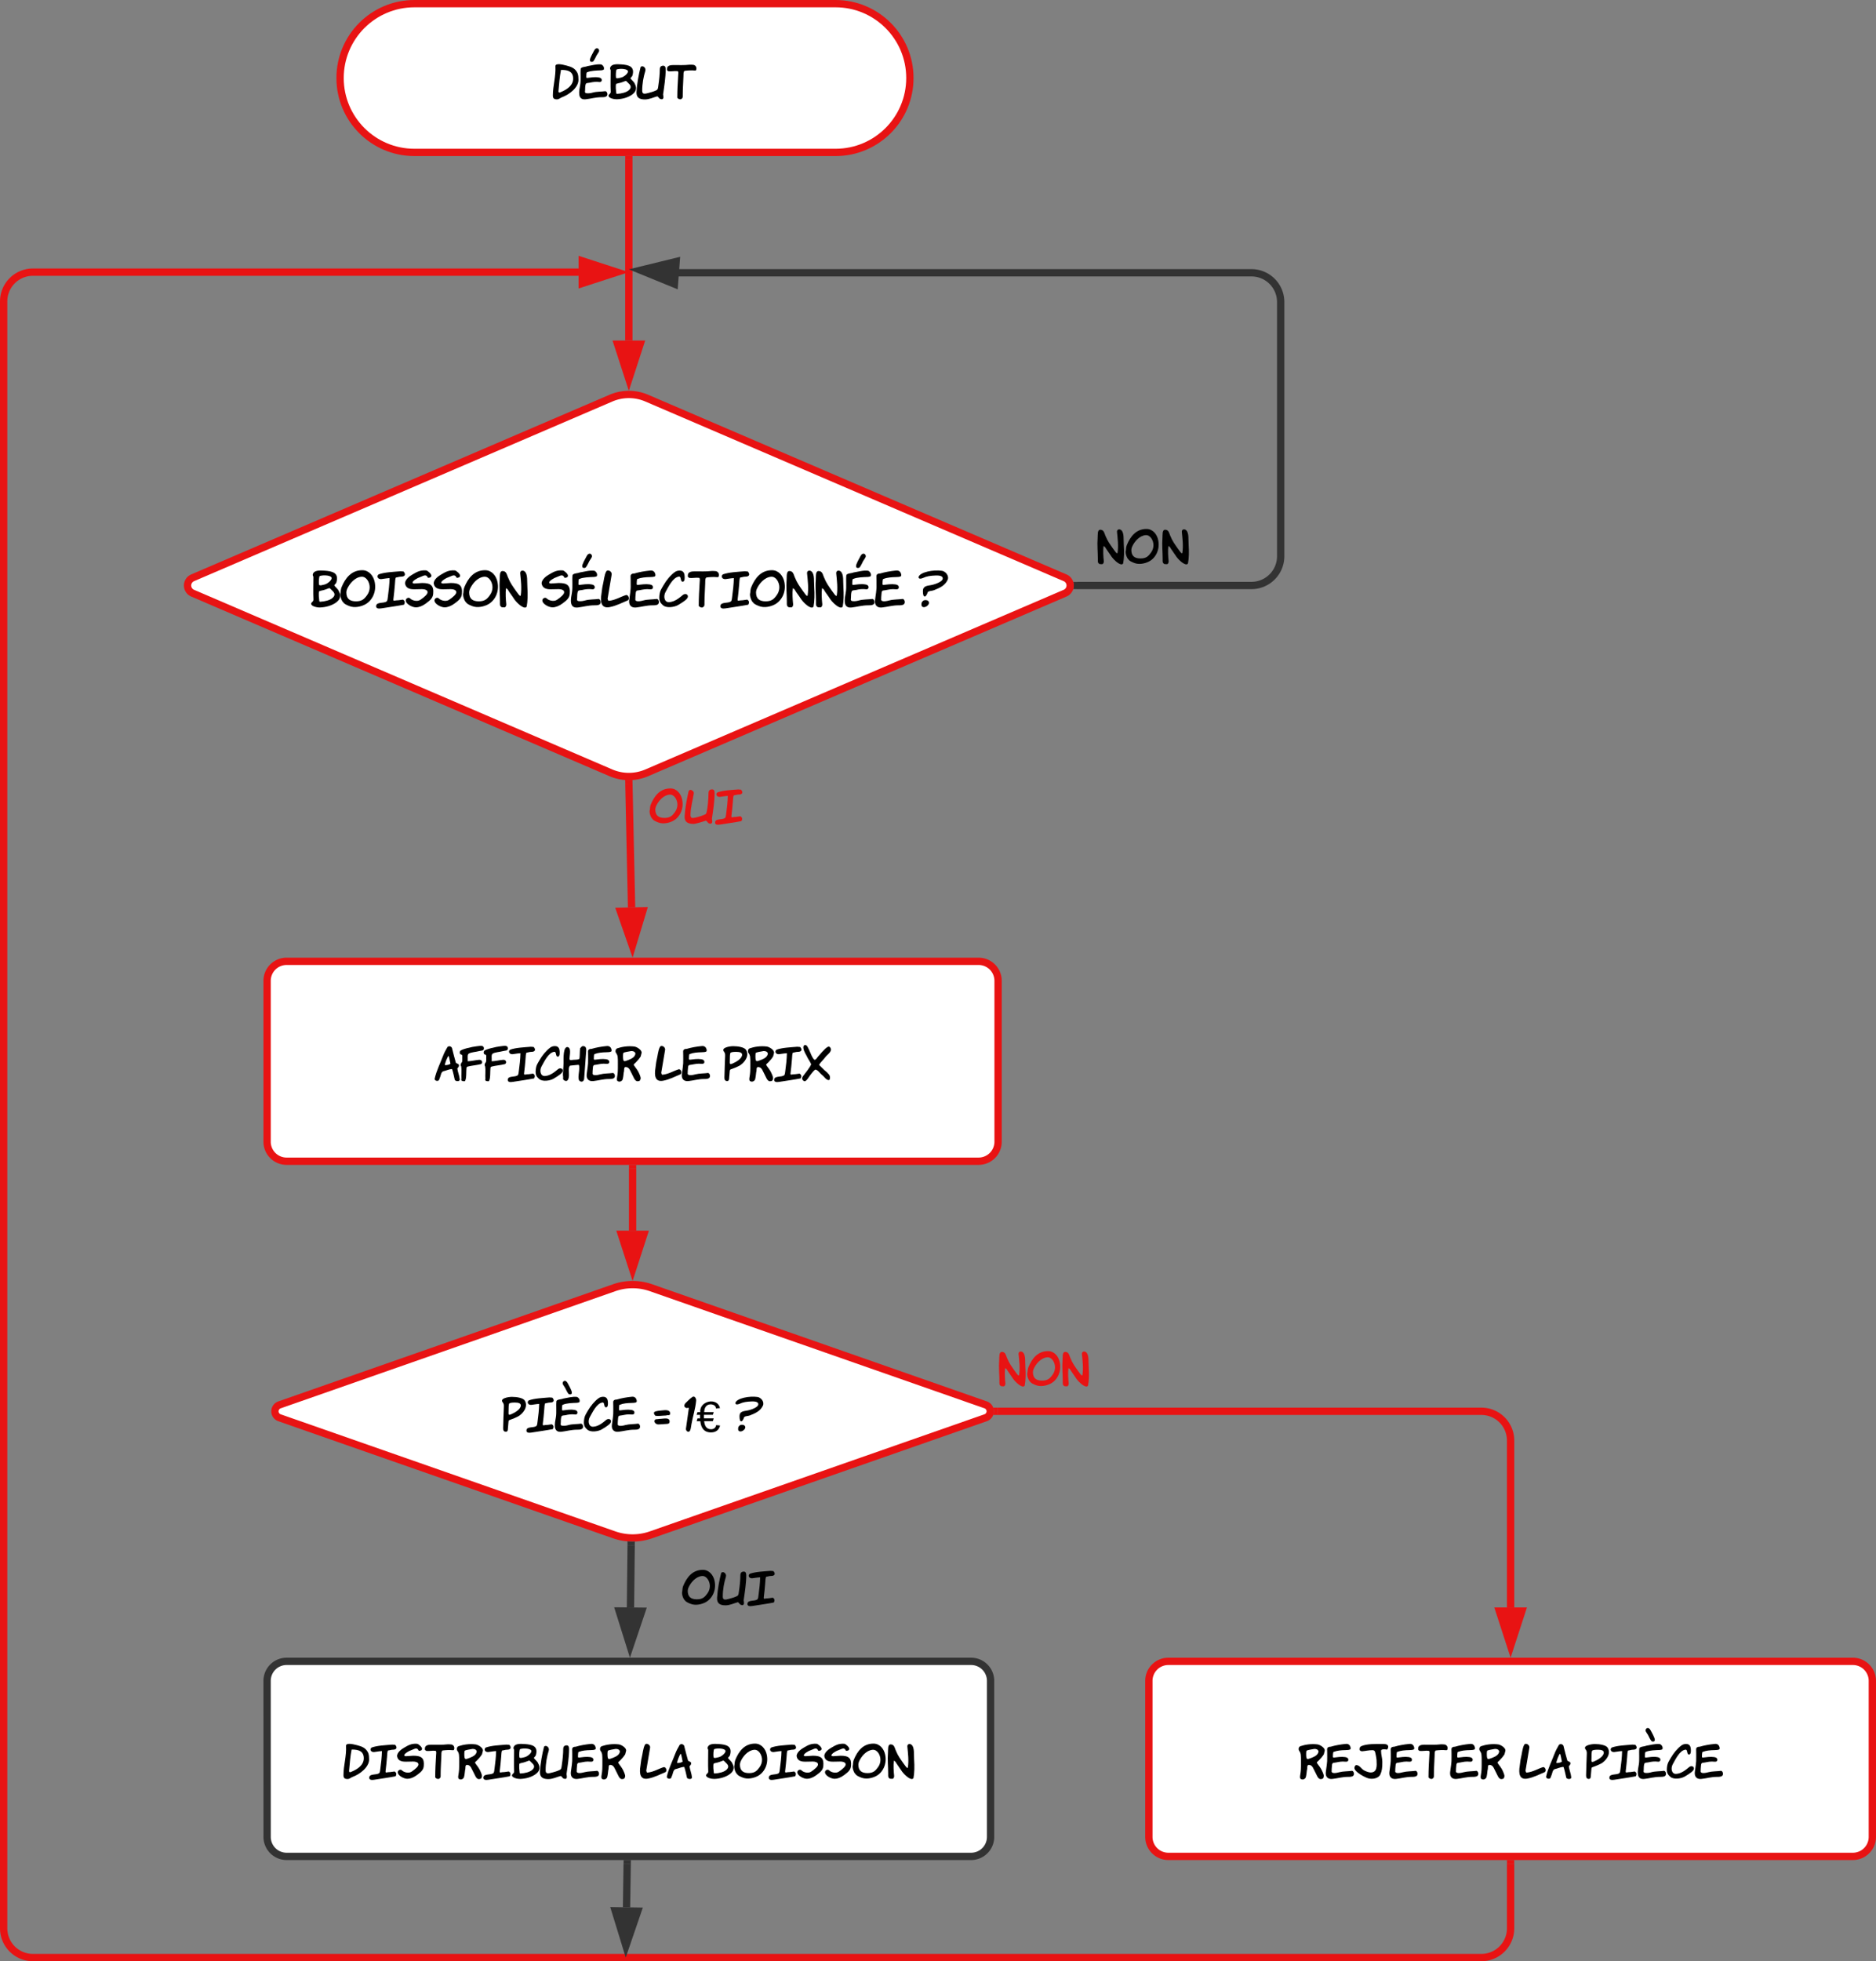 <svg xmlns="http://www.w3.org/2000/svg" xmlns:xlink="http://www.w3.org/1999/xlink" xmlns:lucid="lucid" width="769.92" height="804.5"><rect width="100%" height="100%" fill="#808080" stroke="none"/><g transform="translate(-488.5 -298.5)" lucid:page-tab-id="0_0"><path d="M831.4 300c16.86 0 30.52 13.66 30.52 30.5 0 16.86-13.66 30.52-30.5 30.52H658.57c-16.85 0-30.5-13.66-30.5-30.5 0-16.86 13.65-30.52 30.5-30.52z" stroke="#e81313" stroke-width="3" fill="#fff"/><use xlink:href="#a" transform="matrix(1,0,0,1,633.072,305) translate(81.985 34.298)"/><path d="M746.58 364.02v74.17" stroke="#e81313" stroke-width="3" fill="none"/><path d="M748.06 364.06h-2.95v-1.54h2.96z" stroke="#e81313" stroke-width=".05" fill="#e81313"/><path d="M746.58 453.96l-4.63-14.27h9.27z" stroke="#e81313" stroke-width="3" fill="#e81313"/><path d="M930.7 538.67h71.4a12 12 0 0 0 12-12V422.4a12 12 0 0 0-12-12H765.78" stroke="#333" stroke-width="3" fill="none"/><path d="M930.75 540.15h-1.8l.12-.34.14-1.13-.13-1.14-.12-.33h1.8z" stroke="#333" stroke-width=".05" fill="#333"/><path d="M751.42 409.35l14.57-3.57-.7 9.24z" stroke="#333" stroke-width="3" fill="#333"/><use xlink:href="#b" transform="matrix(1,0,0,1,938.624,508.823) translate(0.005 21.222)"/><path d="M1108.46 1063v26.5a12 12 0 0 1-12 12H502a12 12 0 0 1-12-12V422.14a12 12 0 0 1 12-12h223.96" stroke="#e81313" stroke-width="3" fill="none"/><path d="M1109.94 1063.04H1107v-1.54h2.94z" stroke="#e81313" stroke-width=".05" fill="#e81313"/><path d="M741.73 410.14l-14.27 4.63v-9.27z" stroke="#e81313" stroke-width="3" fill="#e81313"/><path d="M739.23 461.82a18.64 18.64 0 0 1 14.7 0l171.7 73.7a3.43 3.43 0 0 1 0 6.3l-171.7 73.7a18.64 18.64 0 0 1-14.7 0l-171.68-73.7a3.43 3.43 0 0 1 0-6.3z" stroke="#e81313" stroke-width="3" fill="#fff"/><use xlink:href="#c" transform="matrix(1,0,0,1,565.198,463.667) translate(50.647 84.105)"/><use xlink:href="#d" transform="matrix(1,0,0,1,565.198,463.667) translate(145.548 84.105)"/><use xlink:href="#e" transform="matrix(1,0,0,1,565.198,463.667) translate(300.108 84.105)"/><path d="M598.12 700.84a8 8 0 0 1 8-8h284a8 8 0 0 1 8 8v66a8 8 0 0 1-8 8h-284a8 8 0 0 1-8-8z" stroke="#e81313" stroke-width="3" fill="#fff"/><use xlink:href="#f" transform="matrix(1,0,0,1,603.122,697.837) translate(63.622 44.196)"/><use xlink:href="#g" transform="matrix(1,0,0,1,603.122,697.837) translate(154.004 44.196)"/><use xlink:href="#h" transform="matrix(1,0,0,1,603.122,697.837) translate(182.058 44.196)"/><path d="M746.6 620.03l1.1 50.7" stroke="#e81313" stroke-width="3" fill="none"/><path d="M746.58 618.53l1.48-.06.03 1.57-2.96.06-.03-1.63z" stroke="#e81313" stroke-width=".05" fill="#e81313"/><path d="M748.02 686.48l-4.94-14.16 9.27-.2z" stroke="#e81313" stroke-width="3" fill="#e81313"/><use xlink:href="#i" transform="matrix(1,0,0,1,754.789,615.258) translate(0.005 21.222)"/><path d="M740.57 826.73a22.87 22.87 0 0 1 15.1 0l137.36 48.05a2.8 2.8 0 0 1 0 5.28L755.67 928.1a22.87 22.87 0 0 1-15.1 0L603.2 880.07a2.8 2.8 0 0 1 0-5.28z" stroke="#e81313" stroke-width="3" fill="#fff"/><use xlink:href="#j" transform="matrix(1,0,0,1,600.661,829.088) translate(93.707 56.798)"/><use xlink:href="#k" transform="matrix(1,0,0,1,600.661,829.088) translate(156.023 56.798)"/><use xlink:href="#l" transform="matrix(1,0,0,1,600.661,829.088) translate(168.479 56.798)"/><use xlink:href="#m" transform="matrix(1,0,0,1,600.661,829.088) translate(189.485 56.798)"/><path d="M748.12 777.84v25.5" stroke="#e81313" stroke-width="3" fill="none"/><path d="M749.6 777.88h-2.95v-1.54h2.95z" stroke="#e81313" stroke-width=".05" fill="#e81313"/><path d="M748.12 819.1l-4.63-14.27h9.26z" stroke="#e81313" stroke-width="3" fill="#e81313"/><path d="M747.53 932.37l-.28 25.5" stroke="#333" stroke-width="3" fill="none"/><path d="M746.48 930.84l1.64.05.9-.04-.02 1.57-2.95-.04.02-1.6z" stroke="#333" stroke-width=".05" fill="#333"/><path d="M747.08 973.65l-4.48-14.32 9.27.1z" stroke="#333" stroke-width="3" fill="#333"/><path d="M598.12 988a8 8 0 0 1 8-8h280.92a8 8 0 0 1 8 8v64a8 8 0 0 1-8 8H606.13a8 8 0 0 1-8-8z" stroke="#333" stroke-width="3" fill="#fff"/><use xlink:href="#n" transform="matrix(1,0,0,1,603.122,985) translate(26.005 43.298)"/><use xlink:href="#o" transform="matrix(1,0,0,1,603.122,985) translate(147.847 43.298)"/><use xlink:href="#p" transform="matrix(1,0,0,1,603.122,985) translate(174.829 43.298)"/><path d="M745.9 1063l-.27 17.88" stroke="#333" stroke-width="3" fill="none"/><path d="M747.38 1063.06l-2.95-.04.03-1.52h2.95z" stroke="#333" stroke-width=".05" fill="#333"/><path d="M745.38 1096.65l-4.4-14.34 9.26.15z" stroke="#333" stroke-width="3" fill="#333"/><path d="M960 988a8 8 0 0 1 8-8h280.92a8 8 0 0 1 8 8v64a8 8 0 0 1-8 8H968a8 8 0 0 1-8-8z" stroke="#e81313" stroke-width="3" fill="#fff"/><g><use xlink:href="#q" transform="matrix(1,0,0,1,965,985) translate(56.218 43.298)"/><use xlink:href="#o" transform="matrix(1,0,0,1,965,985) translate(146.83 43.298)"/><use xlink:href="#r" transform="matrix(1,0,0,1,965,985) translate(173.812 43.298)"/></g><path d="M897.92 877.42h198.54a12 12 0 0 1 12 12v68.46" stroke="#e81313" stroke-width="3" fill="none"/><path d="M897.96 878.9h-1.84l.17-.43.12-1.05-.13-1.05-.18-.43h1.84z" stroke="#e81313" stroke-width=".05" fill="#e81313"/><path d="M1108.46 973.65l-4.63-14.27h9.27z" stroke="#e81313" stroke-width="3" fill="#e81313"/><path d="M797 837a8 8 0 0 1 8-8h224a8 8 0 0 1 8 8v44a8 8 0 0 1-8 8H805a8 8 0 0 1-8-8z" fill="none"/><g><use xlink:href="#s" transform="matrix(1,0,0,1,797,829) translate(101.235 38.298)"/></g><path d="M667.37 926.72a8 8 0 0 1 8-8h224a8 8 0 0 1 8 8v44a8 8 0 0 1-8 8h-224a8 8 0 0 1-8-8z" fill="none"/><g><use xlink:href="#t" transform="matrix(1,0,0,1,667.374,918.719) translate(100.731 38.298)"/></g><defs><path d="M19-91c0-222 71-428 58-668-3-62 121-44 170-33 118 27 229 50 293 128 44 53 63 97 63 217 0 165-189 328-383 400-36 13-62 45-108 45-66 0-93-23-93-89zm185-582c-30 151-43 322-58 489 5 39 27 28 60 14 129-54 276-147 276-304 0-155-106-203-278-199" id="u"/><path d="M200-621c86-36 205-38 320-43 17-2 34-6 53-13 25-50-14-102-50-120-105-15-221 22-318 37-49 22-126 13-155 55-12 101 7 262-12 371C15-202-37 19 166-4c120-14 222-47 358-47 61 0 128-2 134-62 3-35-15-67-42-76-93 13-205 8-286 31-46 13-96 23-151 16-29-4-39-25-30-58 2-52 0-110 16-152 11-29 60-22 94-30 65-16 139-26 220-15 42 6 65-40 42-74-13-19-34-26-64-31-88-15-182 2-264 12-22-4-15-32-15-46 0-32 0-66 14-85h8zm218-545c39-2 66 47 43 84-18 28-32 54-49 77l1-1c-23 43-45 97-73 132-21 27-86 23-80-23-6-36 68-166 96-218 19-35 41-51 62-51" id="v"/><path d="M68-174c-8-157-1-333-1-488 0-23-21-28-12-60 24-87 141-85 256-77 161 12 317 42 251 258-5 17-40 45-44 60 15 30 85 80 98 123 62 108 25 192-76 258C455-45 341-9 207-4 145-2 19-30 19-85c0-36 51-41 49-89zm137-510c-18 6-26 137-16 192 30 22 66 2 112-6 70-13 158-95 159-132 17-68-169-82-255-54zm-15 330c-15 57-2 155 5 215 6 4 6 12 18 11 101-5 211-32 267-82 52-46 58-91 12-140s-73-73-81-73c-39 14-121 48-173 54-15 2-34 14-48 15" id="w"/><path d="M106-737c41-53 131 12 108 86-42 139-71 285-71 455 0 88 72 66 143 48 49-12 128-35 183-63 38-19 36-69 44-119 17-114 31-247 31-354 0-57 26-85 79-85 37 0 55 27 55 81 0 190-34 397-59 573 4 31 20 93-13 105-8 10-30 7-65-8-16-20-33-38-51-54C397-48 305 0 205 0 79 0 5-43 13-176c13-196 50-391 93-561" id="x"/><path d="M593-790c58 0 99 54 77 117-5 13-15 16-35 14-70-7-152-3-229 7-31 20-24 81-26 127-4 138-16 277-16 422 0 32 4 70-21 83-26 36-88 7-103-20 1-182 10-346 21-521 2-27 11-81-18-84-73-7-138 11-206 3-20-18-39-18-32-51-3-78 74-91 145-91 129 0 251 6 369-8 25-3 49 2 74 2" id="y"/><g id="a"><use transform="matrix(0.018,0,0,0.018,0,0)" xlink:href="#u"/><use transform="matrix(0.018,0,0,0.018,10.872,0)" xlink:href="#v"/><use transform="matrix(0.018,0,0,0.018,22.86,0)" xlink:href="#w"/><use transform="matrix(0.018,0,0,0.018,34.434,0)" xlink:href="#x"/><use transform="matrix(0.018,0,0,0.018,47.088,0)" xlink:href="#y"/></g><path d="M24-128c0-158-18-313-5-472 6-74-11-192 62-191 78 1 88 68 113 130 59 143 102 191 174 297 50 73 81 109 92 109 8 0 12-3 13-9 24-163 3-322-12-477-6-63 62-76 101-37 65 64 45 212 54 340 10 141 7 304-15 413-8 15-20 23-37 23-76 0-203-132-244-200-33-54-79-109-116-169l4 4c-9-20-41-55-54-51-14 102-5 244 6 344 3 30-15 69-41 68-9 0-28-1-56-3-44-28-39-45-39-119" id="z"/><path d="M44-443c79-191 208-366 448-366 141 0 239 118 267 253 46 222-61 413-213 490-83 42-221 78-338 30-55-23-106-43-129-82-26-14-80-140-57-202 2-41 8-89 22-123zm103 115c1 136 75 191 208 191 130 0 180-50 241-135 38-53 55-111 55-169 0-109-73-236-179-227-143 12-260 151-311 271-9 24-14 47-14 69" id="A"/><g id="b"><use transform="matrix(0.018,0,0,0.018,0,0)" xlink:href="#z"/><use transform="matrix(0.018,0,0,0.018,11.538,0)" xlink:href="#A"/><use transform="matrix(0.018,0,0,0.018,26.604,0)" xlink:href="#z"/></g><path d="M68-174c-8-157-1-333-1-488 0-23-21-28-12-60 24-87 141-85 256-77 161 12 317 42 251 258-5 17-40 45-44 60 15 30 85 80 98 123 62 108 25 192-76 258C455-45 341-9 207-4 145-2 19-30 19-85c0-36 51-41 49-89zm137-510c-18 6-26 137-16 192 30 22 66 2 112-6 70-13 158-95 159-132 17-68-169-82-255-54zm-15 330c-15 57-2 155 5 215 6 4 6 12 18 11 101-5 211-32 267-82 52-46 58-91 12-140s-73-73-81-73c-39 14-121 48-173 54-15 2-34 14-48 15" id="B"/><path d="M44-443c79-191 208-366 448-366 141 0 239 118 267 253 46 222-61 413-213 490-83 42-221 78-338 30-55-23-106-43-129-82-26-14-80-140-57-202 2-41 8-89 22-123zm103 115c1 136 75 191 208 191 130 0 180-50 241-135 38-53 55-111 55-169 0-109-73-236-179-227-143 12-260 151-311 271-9 24-14 47-14 69" id="C"/><path d="M292-638c-67 2-113 14-176 21-81 9-112-68-58-103 132-46 304-52 470-66l65 5c50 52 43 111-50 111-45 0-75 15-112 18-18 16-19 83-24 152-7 108-21 214-33 322-5 46 36 20 67 20 54 0 81-10 139-16 43 25 50 62 23 110-151 29-311 50-490 79C58 24-8 22 3-44c14-83 161-45 224-90 22-16 24-69 29-107 17-126 33-258 36-397" id="D"/><path d="M371-533c189 0 256 55 239 237-9 91-67 138-157 205C374-33 301-7 236-7 155-7 13-82 18-160c3-44 62-73 96-38 43 44 152 73 218 29 77-51 166-125 156-169 2-44-67-63-119-62-47 1-108 1-155 3C87-393 13-429 1-531c11-87 101-150 165-187 90-52 160-96 290-87 34 2 118 78 115 115-3 35-23 38-55 45-15 4-26-4-33-24-37-64-116-1-164 12-41 11-154 77-154 113 0 15 14 22 41 22 45 0 127-11 165-11" id="E"/><path d="M24-128c0-158-18-313-5-472 6-74-11-192 62-191 78 1 88 68 113 130 59 143 102 191 174 297 50 73 81 109 92 109 8 0 12-3 13-9 24-163 3-322-12-477-6-63 62-76 101-37 65 64 45 212 54 340 10 141 7 304-15 413-8 15-20 23-37 23-76 0-203-132-244-200-33-54-79-109-116-169l4 4c-9-20-41-55-54-51-14 102-5 244 6 344 3 30-15 69-41 68-9 0-28-1-56-3-44-28-39-45-39-119" id="F"/><g id="c"><use transform="matrix(0.019,0,0,0.019,0,0)" xlink:href="#B"/><use transform="matrix(0.019,0,0,0.019,12.003,0)" xlink:href="#C"/><use transform="matrix(0.019,0,0,0.019,26.992,0)" xlink:href="#D"/><use transform="matrix(0.019,0,0,0.019,38.845,0)" xlink:href="#E"/><use transform="matrix(0.019,0,0,0.019,50.624,0)" xlink:href="#E"/><use transform="matrix(0.019,0,0,0.019,62.403,0)" xlink:href="#C"/><use transform="matrix(0.019,0,0,0.019,77.392,0)" xlink:href="#F"/></g><path d="M21-302C-7-136 9 24 196-12c147-28 263-93 386-142 57-23 26-120-26-120-111 32-240 115-378 126-13 1-22-26-25-45 30-174 59-350 88-524 10-62-86-124-120-61-39 73-49 196-69 277-19 77-22 145-31 199" id="G"/><path d="M330-158c82-22 193-18 286-31 38 11 58 81 24 113-25 24-71 25-116 25-135 0-238 34-358 47C61 7 4-52 15-159c12-113 37-213 32-340-2-59 2-121-2-178-2-44 35-62 81-61 104-31 222-52 345-64 68-7 103 34 111 94 2 12-3 22-9 31-33 14-62 15-103 16-100 2-196 10-270 40h-8c-18 23-11 79-15 106-1 13 5 22 16 25 82-10 176-25 264-12 44 7 78 26 71 72-7 49-76 30-125 30-78 0-138 22-210 29-24 1-35 28-36 52-2 41-10 83-8 126-19 84 122 51 181 35" id="H"/><path d="M521-275c40-33 108-24 108 34 0 49-75 103-210 183-80 47-247 72-323 10-66-54-95-101-82-218 12-106 41-136 91-224 55-96 145-209 240-278 32-23 68-33 107-33 86 2 108 61 107 158 0 55-15 82-44 82-55 1-25-116-79-110-132 15-229 223-291 334-48 86-31 226 81 218 122-9 217-92 295-156" id="I"/><g id="d"><use transform="matrix(0.019,0,0,0.019,0,0)" xlink:href="#E"/><use transform="matrix(0.019,0,0,0.019,11.779,0)" xlink:href="#v"/><use transform="matrix(0.019,0,0,0.019,24.211,0)" xlink:href="#G"/><use transform="matrix(0.019,0,0,0.019,35.691,0)" xlink:href="#H"/><use transform="matrix(0.019,0,0,0.019,48.123,0)" xlink:href="#I"/><use transform="matrix(0.019,0,0,0.019,59.957,0)" xlink:href="#y"/><use transform="matrix(0.019,0,0,0.019,73.379,0)" xlink:href="#D"/><use transform="matrix(0.019,0,0,0.019,85.232,0)" xlink:href="#C"/><use transform="matrix(0.019,0,0,0.019,100.221,0)" xlink:href="#F"/><use transform="matrix(0.019,0,0,0.019,112.187,0)" xlink:href="#F"/><use transform="matrix(0.019,0,0,0.019,124.152,0)" xlink:href="#v"/><use transform="matrix(0.019,0,0,0.019,136.584,0)" xlink:href="#H"/></g><path d="M103-360c0-112 97-112 179-128 97-18 242-75 249-136 6-48-42-75-151-71-112 4-194 15-276 54-32 15-101 31-94-24 35-105 323-159 505-131 75 11 164 108 120 200-57 118-164 168-297 220-46 18-100 9-130 40-14 46-42 100-66 94-26 0-39-39-39-118zm112 214c60 54-29 135-88 135-48 0-65-33-51-98 18-31 37-56 89-54 19 0 36 5 50 17" id="J"/><use transform="matrix(0.019,0,0,0.019,0,0)" xlink:href="#J" id="e"/><path d="M103-24C79 10-2-14 8-59c42-186 129-353 193-524 23-62 63-135 99-197 39-38 106-10 109 47 27 100 51 209 81 307 8 25 72 24 72 63 0 44-26 46-37 75 12 83 46 156 55 243 7 63-106 47-114 11-13-58-36-170-57-231-3-4-7-8-9-14-69 4-134 40-198 52-53 21-53 108-81 160-4 16-8 29-18 43zm215-551c-16 18-92 195-73 208 46 2 100-12 123-31-5-30-32-162-38-171-2-3-6-5-12-6" id="K"/><path d="M39-49c-7-93 9-204-6-289-18-30-12-41 1-77 37-27 19-97 25-162 2-23-27-37-49-40-11-18-14-56 0-71 17-39 273-99 376-109 72-7 163-32 165 45 1 65-62 51-115 66-63 18-176 24-229 55-41 23-20 107-25 176 83-2 166-25 259-33 74-6 91 70 44 97-80 23-228 35-304 57-18 6-27 18-27 35-9 45 6 274-42 299-35 2-92-5-73-49" id="L"/><path d="M107-780c100 15 51 176 51 272 0 29 23 25 56 24 33-11 175 4 171-42 9-67 4-153 14-224 12-14 39-57 70-50 51 0 74 34 69 103L490-47c-6 28-25 57-57 56-118-5-54-182-54-299 0-34 3-75-15-85-65 6-127 12-191 19-52 29-23 162-29 239C135-7 87 19 22-30 10-48 7-67 13-88c-16-100 8-215 8-322 0-127-9-364 86-370" id="M"/><path d="M608-642l-20 77c-36 56-69 94-113 138-49 48-58 40-29 81 33 46 69 89 97 147 44 89 52 141 40 147-3 38-20 49-63 52-68 5-97-106-129-160-40-68-56-162-144-164-53-1-27 78-45 121-7 56-12 123-28 170C157-4 113 24 66-1 46-11 40-39 49-87c19-111 19-139 19-313 0-144 1-187-40-242-27-37-13-94 26-108 103-36 250-59 389-41 63 8 182 85 165 149zm-140 11c-10-39-42-58-96-57-53 12-154 21-179 43-5 9-8 31-8 65 0 151 19 135 127 94 94-36 148-79 156-145" id="N"/><g id="f"><use transform="matrix(0.018,0,0,0.018,0,0)" xlink:href="#K"/><use transform="matrix(0.018,0,0,0.018,10.436,0)" xlink:href="#L"/><use transform="matrix(0.018,0,0,0.018,20.267,0)" xlink:href="#L"/><use transform="matrix(0.018,0,0,0.018,30.098,0)" xlink:href="#D"/><use transform="matrix(0.018,0,0,0.018,41.387,0)" xlink:href="#I"/><use transform="matrix(0.018,0,0,0.018,52.658,0)" xlink:href="#M"/><use transform="matrix(0.018,0,0,0.018,62.275,0)" xlink:href="#H"/><use transform="matrix(0.018,0,0,0.018,74.115,0)" xlink:href="#N"/></g><g id="g"><use transform="matrix(0.018,0,0,0.018,0,0)" xlink:href="#G"/><use transform="matrix(0.018,0,0,0.018,10.933,0)" xlink:href="#H"/></g><path d="M23-677c-68-88 127-122 212-122 113 0 253 24 291 82 92 144-48 310-153 365-52 27-102 48-161 69-56 20-53 15-58 80-4 49-8 103-13 153-3 31-19 46-43 46-44 0-65-28-63-81 5-162 8-330 16-486 3-53-4-75-28-106zm415 73c0-44-44-66-132-66-78 0-124 8-135 26-10 16-14 89-14 218 0 44 22 39 57 25 83-34 224-115 224-203" id="O"/><path d="M635-31c28-53 7-115-31-143-7-19-67-63-88-82-39-36-80-78-117-115 1-16 41-65 118-148l-10 11c30-36 53-67 85-95 54-48 78-89 78-117s-20-70-52-70c-36 0-116 78-245 230-22 26-38 59-67 71-30 12-85-104-102-151-13-36-72-158-75-157-34-47-96-35-89 35 8 88 69 162 101 236 14 20 74 122 77 140-20 61-139 209-182 265-18 23-24 44-24 60C11-36 45 1 69 0c45-2 96-97 124-134 67-89 109-132 124-131 48 2 103 85 141 115 20 16 39 33 56 52 49 58 88 82 121 67" id="P"/><g id="h"><use transform="matrix(0.018,0,0,0.018,0,0)" xlink:href="#O"/><use transform="matrix(0.018,0,0,0.018,10.027,0)" xlink:href="#N"/><use transform="matrix(0.018,0,0,0.018,21.013,0)" xlink:href="#D"/><use transform="matrix(0.018,0,0,0.018,32.302,0)" xlink:href="#P"/></g><path fill="#e81313" d="M44-443c79-191 208-366 448-366 141 0 239 118 267 253 46 222-61 413-213 490-83 42-221 78-338 30-55-23-106-43-129-82-26-14-80-140-57-202 2-41 8-89 22-123zm103 115c1 136 75 191 208 191 130 0 180-50 241-135 38-53 55-111 55-169 0-109-73-236-179-227-143 12-260 151-311 271-9 24-14 47-14 69" id="Q"/><path fill="#e81313" d="M109-754c29-56 120 5 113 55-24 164-73 311-76 498 0 44 17 66 52 66 44 0 193-39 283-82 16-8 27-24 32-45 27-114 44-316 44-439 0-57 27-86 82-86 38 0 57 27 57 82 0 195-35 406-61 587 5 33 20 94-14 106-8 12-30 10-67-7-15-20-33-39-52-56C437-54 255 2 210 0 80-5 5-44 13-182c11-186 48-366 83-531 3-12 5-27 13-41" id="R"/><path fill="#e81313" d="M292-638c-67 2-113 14-176 21-81 9-112-68-58-103 132-46 304-52 470-66l65 5c50 52 43 111-50 111-45 0-75 15-112 18-18 16-19 83-24 152-7 108-21 214-33 322-5 46 36 20 67 20 54 0 81-10 139-16 43 25 50 62 23 110-151 29-311 50-490 79C58 24-8 22 3-44c14-83 161-45 224-90 22-16 24-69 29-107 17-126 33-258 36-397" id="S"/><g id="i"><use transform="matrix(0.018,0,0,0.018,0,0)" xlink:href="#Q"/><use transform="matrix(0.018,0,0,0.018,14.454,0)" xlink:href="#R"/><use transform="matrix(0.018,0,0,0.018,27.144,0)" xlink:href="#S"/></g><path d="M23-677c-68-88 127-122 212-122 113 0 253 24 291 82 92 144-48 310-153 365-52 27-102 48-161 69-56 20-53 15-58 80-4 49-8 103-13 153-3 31-19 46-43 46-44 0-65-28-63-81 5-162 8-330 16-486 3-53-4-75-28-106zm415 73c0-44-44-66-132-66-78 0-124 8-135 26-10 16-14 89-14 218 0 44 22 39 57 25 83-34 224-115 224-203" id="T"/><path d="M200-621c86-36 205-38 320-43 17-2 34-6 53-13 25-50-14-102-50-120-105-15-221 22-318 37-49 22-126 13-155 55-12 101 7 262-12 371C15-202-37 19 166-4c120-14 222-47 358-47 61 0 128-2 134-62 3-35-15-67-42-76-93 13-205 8-286 31-46 13-96 23-151 16-29-4-39-25-30-58 2-52 0-110 16-152 11-29 60-22 94-30 65-16 139-26 220-15 42 6 65-40 42-74-13-19-34-26-64-31-88-15-182 2-264 12-22-4-15-32-15-46 0-32 0-66 14-85h8zm44-543c-39-2-66 47-43 84 18 28 32 54 49 77l-1-1c23 43 45 97 73 132 21 27 86 23 80-23 6-36-67-166-96-218-19-35-42-51-62-51" id="U"/><g id="j"><use transform="matrix(0.018,0,0,0.018,0,0)" xlink:href="#T"/><use transform="matrix(0.018,0,0,0.018,10.152,0)" xlink:href="#D"/><use transform="matrix(0.018,0,0,0.018,21.582,0)" xlink:href="#U"/><use transform="matrix(0.018,0,0,0.018,33.57,0)" xlink:href="#I"/><use transform="matrix(0.018,0,0,0.018,44.982,0)" xlink:href="#H"/></g><path d="M194-490c84-10 187-18 187 71 0 54-54 28-96 45-79 1-166 17-240 6-17-14-55-67-20-89 39-24 120-27 169-33zm-61 193c94 0 235-47 235 61 0 66-66 50-124 57-28 4-110 7-132 8-50 1-113-51-81-101 17-27 58-14 102-25" id="V"/><use transform="matrix(0.018,0,0,0.018,0,0)" xlink:href="#V" id="k"/><path d="M49-77C44-40 70-4 106-4c52 0 58-115 69-176 33-185 88-339 106-531 5-55-37-120-88-84-58 41-108 94-156 139-9 8-27 43-27 58-1 28 35 54 60 54 15-1 48-23 43 15" id="W"/><path d="M181-244c11 100 47 181 156 183 67 0 108-36 117-94l89 8C521-50 454 11 337 11 173 11 109-97 93-245H10l19-64h58c-3-28 0-53 0-81H9l19-61h64c-25-258 392-347 450-92l-92 8c-3-103-164-122-222-53-31 31-42 75-47 136h217l-19 61H176v81h222l-19 64H182" id="X"/><g id="l"><use transform="matrix(0.018,0,0,0.018,0,0)" xlink:href="#W"/><use transform="matrix(0.018,0,0,0.018,5.094,0)" xlink:href="#X"/></g><use transform="matrix(0.018,0,0,0.018,0,0)" xlink:href="#J" id="m"/><g id="n"><use transform="matrix(0.018,0,0,0.018,0,0)" xlink:href="#u"/><use transform="matrix(0.018,0,0,0.018,10.872,0)" xlink:href="#D"/><use transform="matrix(0.018,0,0,0.018,22.302,0)" xlink:href="#E"/><use transform="matrix(0.018,0,0,0.018,33.66,0)" xlink:href="#y"/><use transform="matrix(0.018,0,0,0.018,46.602,0)" xlink:href="#N"/><use transform="matrix(0.018,0,0,0.018,57.726,0)" xlink:href="#D"/><use transform="matrix(0.018,0,0,0.018,69.156,0)" xlink:href="#w"/><use transform="matrix(0.018,0,0,0.018,80.73,0)" xlink:href="#x"/><use transform="matrix(0.018,0,0,0.018,93.384,0)" xlink:href="#H"/><use transform="matrix(0.018,0,0,0.018,105.372,0)" xlink:href="#N"/></g><path d="M103-24C79 10-2-14 8-59c42-186 129-353 193-524 23-62 63-135 99-197 39-38 106-10 109 47 27 100 51 209 81 307 8 25 72 24 72 63 0 44-26 46-37 75 12 83 46 156 55 243 7 63-106 47-114 11-13-58-36-170-57-231-3-4-7-8-9-14-69 4-134 40-198 52-53 21-53 108-81 160-4 16-8 29-18 43zm215-551c-16 18-92 195-73 208 46 2 100-12 123-31-5-30-32-162-38-171-2-3-6-5-12-6" id="Y"/><g id="o"><use transform="matrix(0.018,0,0,0.018,0,0)" xlink:href="#G"/><use transform="matrix(0.018,0,0,0.018,11.07,0)" xlink:href="#Y"/></g><g id="p"><use transform="matrix(0.018,0,0,0.018,0,0)" xlink:href="#w"/><use transform="matrix(0.018,0,0,0.018,11.574,0)" xlink:href="#C"/><use transform="matrix(0.018,0,0,0.018,26.028,0)" xlink:href="#D"/><use transform="matrix(0.018,0,0,0.018,37.458,0)" xlink:href="#E"/><use transform="matrix(0.018,0,0,0.018,48.816,0)" xlink:href="#E"/><use transform="matrix(0.018,0,0,0.018,60.174,0)" xlink:href="#C"/><use transform="matrix(0.018,0,0,0.018,74.628,0)" xlink:href="#F"/></g><path d="M608-642l-20 77c-36 56-69 94-113 138-49 48-58 40-29 81 33 46 69 89 97 147 44 89 52 141 40 147-3 38-20 49-63 52-68 5-97-106-129-160-40-68-56-162-144-164-53-1-27 78-45 121-7 56-12 123-28 170C157-4 113 24 66-1 46-11 40-39 49-87c19-111 19-139 19-313 0-144 1-187-40-242-27-37-13-94 26-108 103-36 250-59 389-41 63 8 182 85 165 149zm-140 11c-10-39-42-58-96-57-53 12-154 21-179 43-5 9-8 31-8 65 0 151 19 135 127 94 94-36 148-79 156-145" id="Z"/><path d="M159-751c124-55 327-50 495-50 79 0 118 21 118 62 0 33-11 54-30 67-34-9-133-18-133 25 0 94 29 169 29 256 0 132-9 209-47 289-37 78-166 115-275 84C238-40 2-165 2-253c0-31 18-66 44-66 74 0 115 89 173 119 38 20 106 49 152 49 150 0 143-145 135-286-3-44-31-193-41-198-10-16-28-24-53-24-80-1-164 20-232 25-31 2-63-17-63-46 0-32 13-58 42-71" id="aa"/><g id="q"><use transform="matrix(0.018,0,0,0.018,0,0)" xlink:href="#Z"/><use transform="matrix(0.018,0,0,0.018,11.124,0)" xlink:href="#H"/><use transform="matrix(0.018,0,0,0.018,23.112,0)" xlink:href="#aa"/><use transform="matrix(0.018,0,0,0.018,37.224,0)" xlink:href="#H"/><use transform="matrix(0.018,0,0,0.018,49.212,0)" xlink:href="#y"/><use transform="matrix(0.018,0,0,0.018,62.154,0)" xlink:href="#H"/><use transform="matrix(0.018,0,0,0.018,74.142,0)" xlink:href="#N"/></g><g id="r"><use transform="matrix(0.018,0,0,0.018,0,0)" xlink:href="#O"/><use transform="matrix(0.018,0,0,0.018,10.152,0)" xlink:href="#D"/><use transform="matrix(0.018,0,0,0.018,21.582,0)" xlink:href="#U"/><use transform="matrix(0.018,0,0,0.018,33.57,0)" xlink:href="#I"/><use transform="matrix(0.018,0,0,0.018,44.982,0)" xlink:href="#H"/></g><path fill="#e81313" d="M24-128c0-158-18-313-5-472 6-74-11-192 62-191 78 1 88 68 113 130 59 143 102 191 174 297 50 73 81 109 92 109 8 0 12-3 13-9 24-163 3-322-12-477-6-63 62-76 101-37 65 64 45 212 54 340 10 141 7 304-15 413-8 15-20 23-37 23-76 0-203-132-244-200-33-54-79-109-116-169l4 4c-9-20-41-55-54-51-14 102-5 244 6 344 3 30-15 69-41 68-9 0-28-1-56-3-44-28-39-45-39-119" id="ab"/><path fill="#e81313" d="M44-443c79-191 208-366 448-366 141 0 239 118 267 253 46 222-61 413-213 490-83 42-221 78-338 30-55-23-106-43-129-82-26-14-80-140-57-202 2-41 8-89 22-123zm103 115c1 136 75 191 208 191 130 0 180-50 241-135 38-53 55-111 55-169 0-109-73-236-179-227-143 12-260 151-311 271-9 24-14 47-14 69" id="ac"/><path fill="#e81313" d="M24-128c0-158-18-313-5-472 6-74-11-192 62-191 78 1 88 68 113 130 59 143 102 191 174 297 50 73 81 109 92 109 8 0 12-3 13-9 24-163 3-322-12-477-6-63 62-76 101-37 65 64 45 212 54 340 10 141 7 304-15 413-8 15-20 23-37 23-76 0-203-132-244-200-33-54-79-109-116-169l4 4c-9-20-41-55-54-51-14 102-5 244 6 344 3 30-15 69-41 68-9 0-28-1-56-3-44-28-39-45-39-119" id="ad"/><g id="s"><use transform="matrix(0.018,0,0,0.018,0,0)" xlink:href="#ab"/><use transform="matrix(0.018,0,0,0.018,11.538,0)" xlink:href="#ac"/><use transform="matrix(0.018,0,0,0.018,25.992,0)" xlink:href="#ad"/></g><g id="t"><use transform="matrix(0.018,0,0,0.018,0,0)" xlink:href="#C"/><use transform="matrix(0.018,0,0,0.018,14.454,0)" xlink:href="#x"/><use transform="matrix(0.018,0,0,0.018,27.108,0)" xlink:href="#D"/></g></defs></g></svg>
